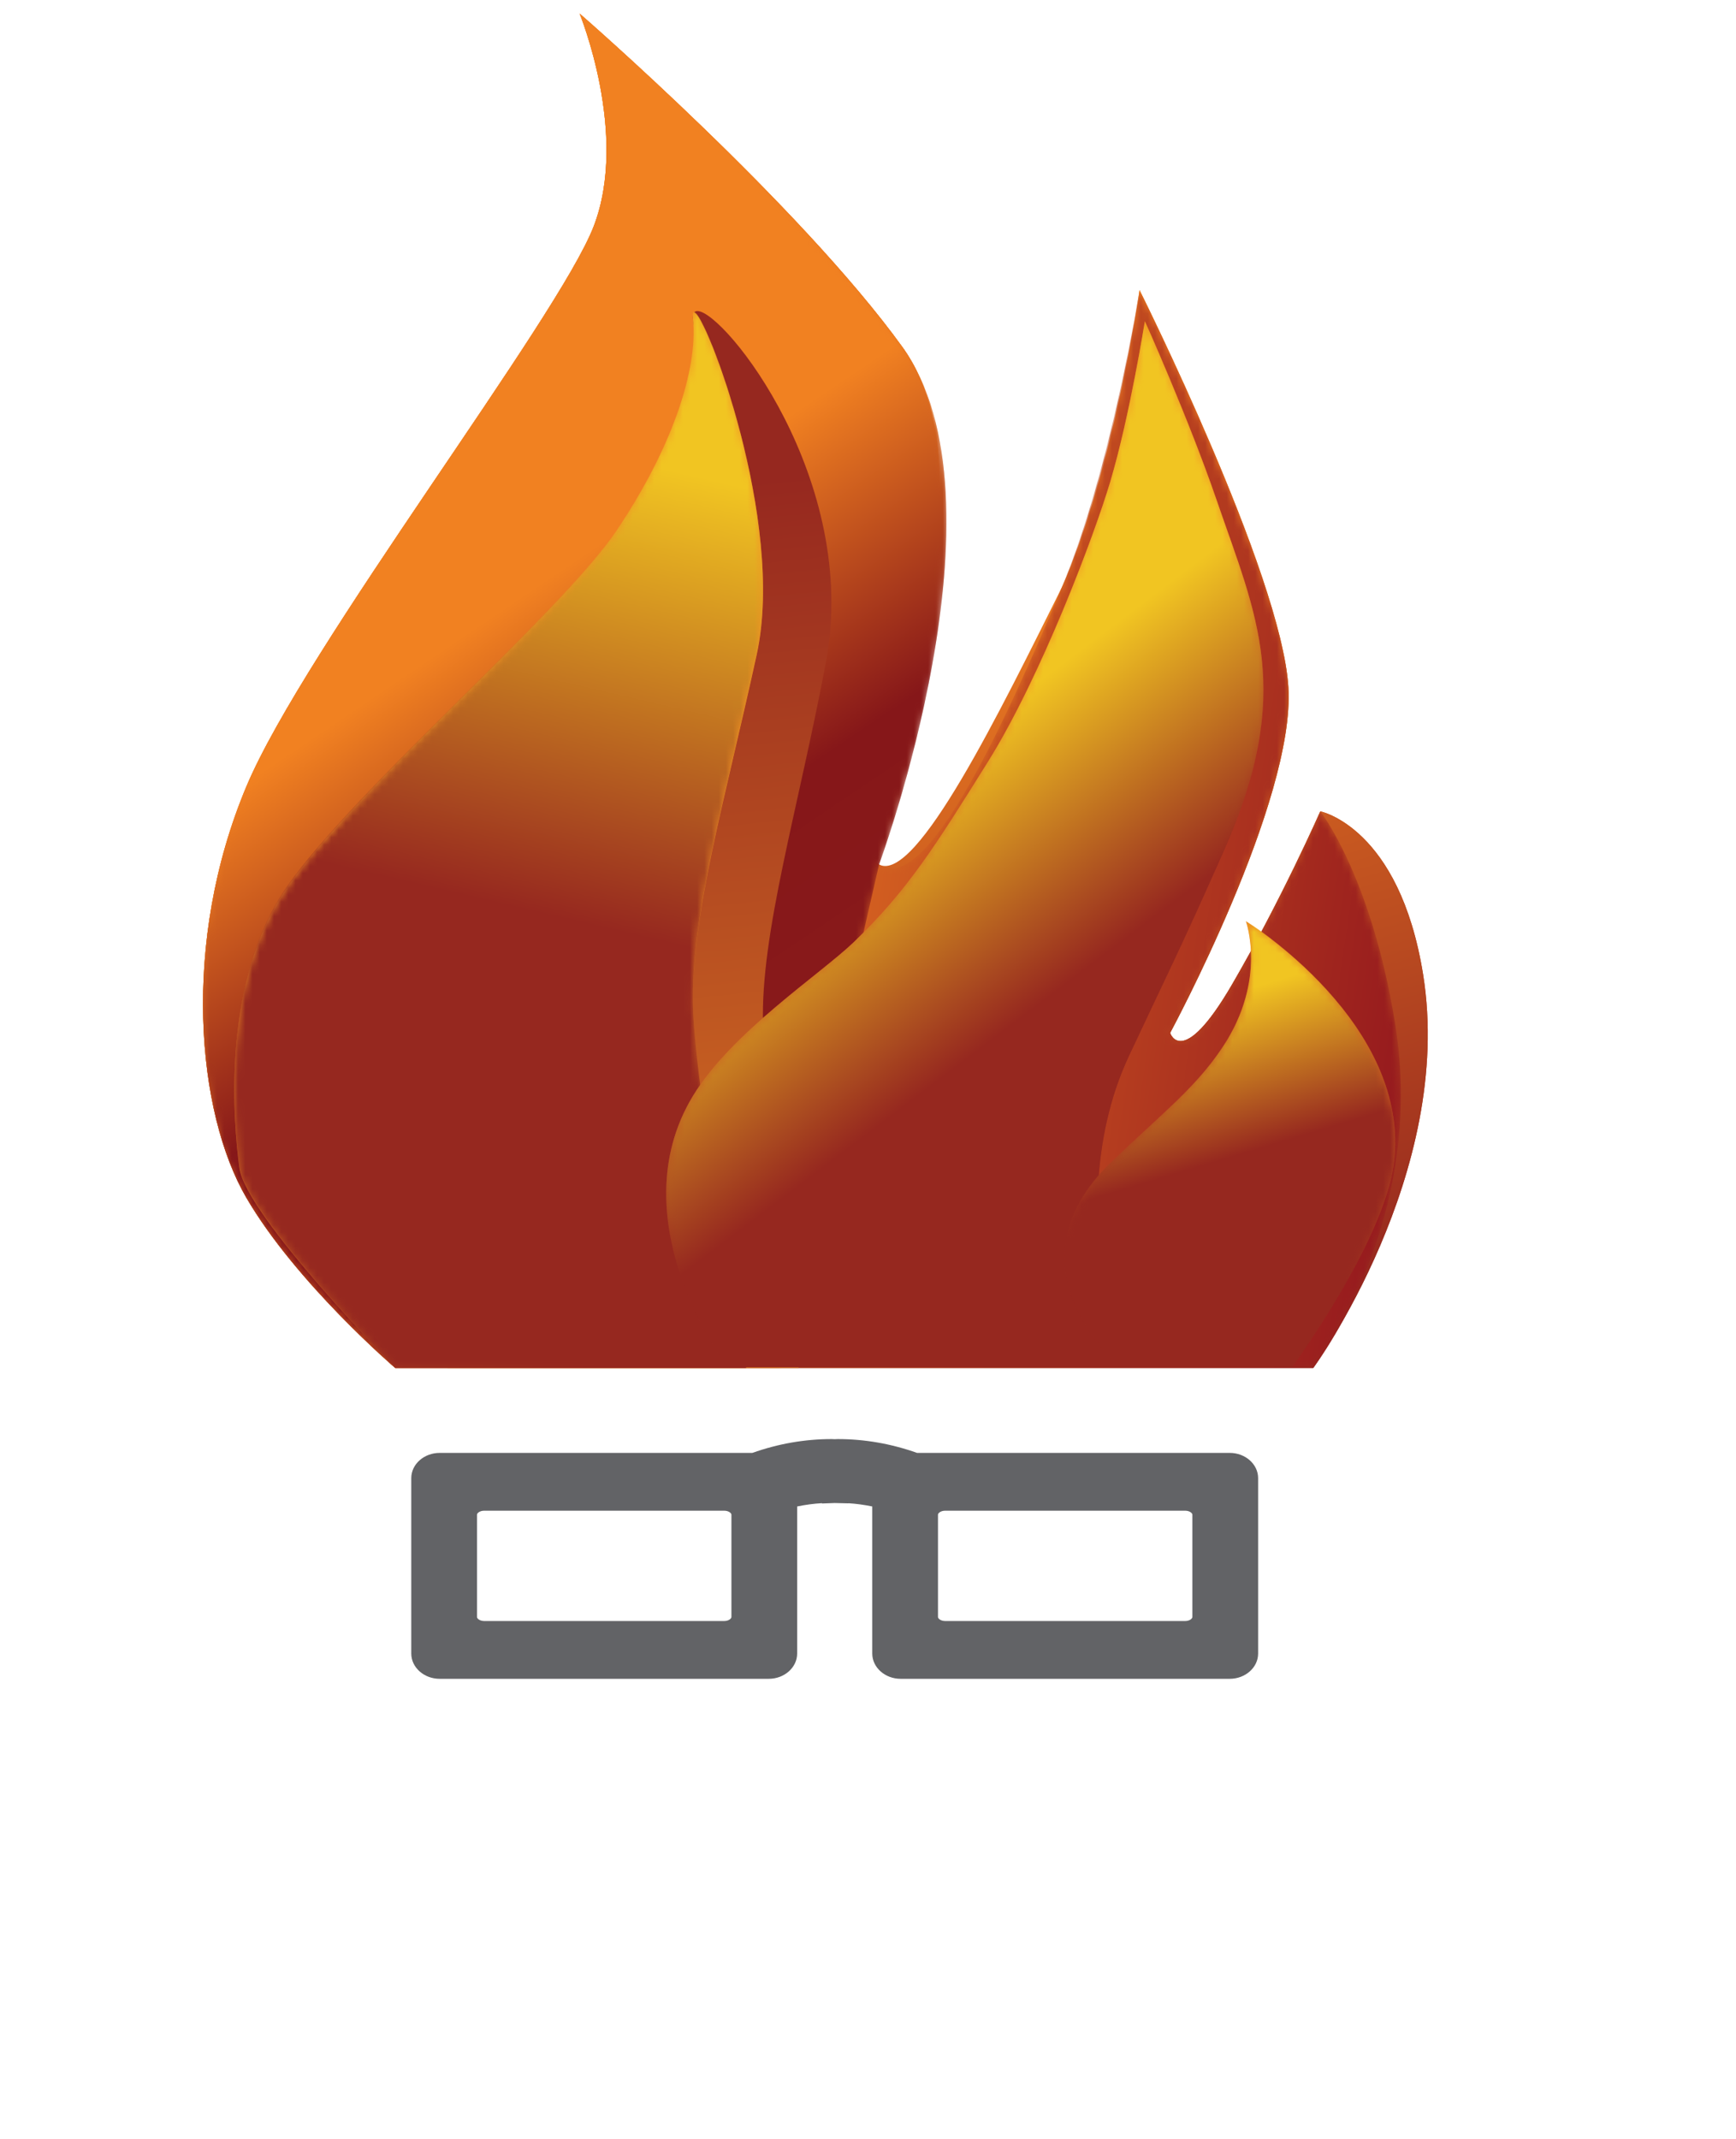 <?xml version="1.0" encoding="utf-8"?>
<!-- Generator: Adobe Illustrator 14.0.0, SVG Export Plug-In . SVG Version: 6.00 Build 43363)  -->
<!DOCTYPE svg PUBLIC "-//W3C//DTD SVG 1.1//EN" "http://www.w3.org/Graphics/SVG/1.1/DTD/svg11.dtd">
<svg version="1.1" id="Logo" xmlns="http://www.w3.org/2000/svg" xmlns:xlink="http://www.w3.org/1999/xlink" x="0px" y="0px"
	 width="242px" height="298px" viewBox="0 0 242 298" enable-background="new 0 0 242 298" xml:space="preserve">
<path fill="#626366" d="M171.422,202.446h-43.584c-3.608-1.281-7.327-1.927-11.052-1.927c-0.145,0-0.286,0.004-0.428,0.017
	c-0.142-0.013-0.285-0.017-0.427-0.017c-3.723,0-7.443,0.646-11.055,1.927H61.292c-2.184,0-3.961,1.576-3.961,3.52v24.439
	c0,1.939,1.777,3.52,3.961,3.52h45.87c2.184,0,3.962-1.58,3.962-3.52V209.91c1.157-0.238,2.315-0.394,3.461-0.458l0.002,0.044
	l1.771-0.065l1.91,0.045v-0.016c1.104,0.068,2.214,0.221,3.325,0.45v20.495c0,1.939,1.777,3.52,3.961,3.52h45.868
	c2.185,0,3.962-1.58,3.962-3.52v-24.439C175.384,204.022,173.606,202.446,171.422,202.446 M166.219,211.056v14.255
	c0,0.225-0.396,0.56-0.996,0.56h-33.47c-0.601,0-0.998-0.335-0.998-0.56v-14.255c0-0.221,0.397-0.555,0.998-0.555h33.47
	C165.823,210.501,166.219,210.835,166.219,211.056 M101.961,211.056v14.255c0,0.225-0.397,0.56-0.996,0.56H67.491
	c-0.599,0-0.998-0.335-0.998-0.56v-14.255c0-0.221,0.399-0.555,0.998-0.555h33.474C101.564,210.501,101.961,210.835,101.961,211.056
	"/>
<g>
	<defs>
		<path id="SVGID_1_" d="M82.766,31.526c-4.939,12.846-40.304,58.762-48.419,78.063c-9.139,21.742-6.915,45.455,0,57.309
			c6.916,11.859,20.751,23.718,20.751,23.718h127.967c0,0,19.763-27.17,15.316-54.84c-3.306-20.558-14.331-22.725-14.331-22.725
			s-5.433,12.353-12.349,24.207c-6.918,11.855-8.584,6.67-8.584,6.67s17.478-32.364,16.485-48.174
			c-0.985-15.81-20.75-55.334-20.75-55.334s-2.899,25.567-10.866,41.504c-8.4,16.798-20.259,41.255-25.447,38.536
			c-5.927-3.707,18.778-50.644,3.233-72.137C111.464,28.533,80.791,1.88,80.791,1.88S87.706,18.679,82.766,31.526"/>
	</defs>
	<clipPath id="SVGID_2_">
		<use xlink:href="#SVGID_1_"  overflow="visible"/>
	</clipPath>
	
		<linearGradient id="SVGID_3_" gradientUnits="userSpaceOnUse" x1="-485.496" y1="583.405" x2="-484.496" y2="583.405" gradientTransform="matrix(-43.275 -142.256 -142.256 43.275 62131.547 -94102.039)">
		<stop  offset="0" style="stop-color:#96281F"/>
		<stop  offset="0.117" style="stop-color:#96281F"/>
		<stop  offset="0.877" style="stop-color:#F18121"/>
		<stop  offset="1" style="stop-color:#F18121"/>
	</linearGradient>
	<polygon clip-path="url(#SVGID_2_)" fill="url(#SVGID_3_)" points="40.252,240.072 -27.343,17.866 187.783,-47.576 255.379,174.63 
			"/>
</g>
<g>
	<defs>
		<path id="SVGID_4_" d="M82.766,31.526c-4.939,12.846-40.304,58.762-48.419,78.063c-9.139,21.742-6.915,45.455,0,57.309
			c6.916,11.859,20.751,23.718,20.751,23.718h127.967c0,0,19.763-27.17,15.316-54.84c-3.306-20.558-14.331-22.725-14.331-22.725
			s-5.433,12.353-12.349,24.207c-6.918,11.855-8.584,6.67-8.584,6.67s17.478-32.364,16.485-48.174
			c-0.985-15.81-20.75-55.334-20.75-55.334s-3.627,25.225-10.866,41.504c-8.205,18.439-19.52,42.614-25.447,38.536
			c-5.927-3.707,18.778-50.644,3.233-72.137C111.464,28.533,80.791,1.88,80.791,1.88S87.706,18.679,82.766,31.526"/>
	</defs>
	<clipPath id="SVGID_5_">
		<use xlink:href="#SVGID_4_"  overflow="visible"/>
	</clipPath>
	
		<linearGradient id="SVGID_6_" gradientUnits="userSpaceOnUse" x1="-485.496" y1="583.405" x2="-484.496" y2="583.405" gradientTransform="matrix(-43.275 -142.256 -142.256 43.275 62131.547 -94102.039)">
		<stop  offset="0" style="stop-color:#96281F"/>
		<stop  offset="0.117" style="stop-color:#96281F"/>
		<stop  offset="0.877" style="stop-color:#F18121"/>
		<stop  offset="1" style="stop-color:#F18121"/>
	</linearGradient>
	<polygon clip-path="url(#SVGID_5_)" fill="url(#SVGID_6_)" points="40.252,240.072 -27.343,17.866 187.783,-47.576 255.379,174.63 
			"/>
</g>
<g>
	<defs>
		<path id="SVGID_7_" d="M82.766,31.526c-4.939,12.846-40.304,58.762-48.419,78.063c-9.139,21.742-6.915,45.455,0,57.309
			c6.916,11.859,20.751,23.718,20.751,23.718h127.967c0,0,15.872-20.256,11.427-47.924c-3.303-20.559-10.441-29.641-10.441-29.641
			s-5.433,12.353-12.349,24.207c-6.918,11.855-8.584,6.67-8.584,6.67s17.478-32.364,16.485-48.174
			c-0.985-15.81-20.75-55.334-20.75-55.334s-3.967,25.077-10.866,41.504c-7.475,17.786-18.777,43.169-25.447,38.536
			c-5.927-3.707,18.778-50.644,3.233-72.137C111.464,28.533,80.791,1.88,80.791,1.88S87.706,18.679,82.766,31.526"/>
	</defs>
	<clipPath id="SVGID_8_">
		<use xlink:href="#SVGID_7_"  overflow="visible"/>
	</clipPath>
	<defs>
		<filter id="Adobe_OpacityMaskFilter" filterUnits="userSpaceOnUse" x="-0.497" y="-21.781" width="225.138" height="236.057">
			<feColorMatrix  type="matrix" values="1 0 0 0 0  0 1 0 0 0  0 0 1 0 0  0 0 0 1 0"/>
		</filter>
	</defs>
	<mask maskUnits="userSpaceOnUse" x="-0.497" y="-21.781" width="225.138" height="236.057" id="SVGID_9_">
		<g filter="url(#Adobe_OpacityMaskFilter)">
			
				<linearGradient id="SVGID_10_" gradientUnits="userSpaceOnUse" x1="-485.496" y1="583.459" x2="-484.496" y2="583.459" gradientTransform="matrix(-153.293 -21.28 -21.28 153.293 -61787.586 -99660.391)">
				<stop  offset="0" style="stop-color:#FFFFFF"/>
				<stop  offset="0.117" style="stop-color:#FFFFFF"/>
				<stop  offset="0.877" style="stop-color:#3D3D3D"/>
				<stop  offset="1" style="stop-color:#3D3D3D"/>
			</linearGradient>
			<polygon clip-path="url(#SVGID_8_)" fill="url(#SVGID_10_)" points="195.652,214.276 -0.497,187.048 28.493,-21.781 
				224.642,5.448 			"/>
		</g>
	</mask>
	
		<linearGradient id="SVGID_11_" gradientUnits="userSpaceOnUse" x1="-485.496" y1="583.459" x2="-484.496" y2="583.459" gradientTransform="matrix(-153.293 -21.28 -21.28 153.293 -61787.586 -99660.391)">
		<stop  offset="0" style="stop-color:#971B1E"/>
		<stop  offset="0.117" style="stop-color:#971B1E"/>
		<stop  offset="0.877" style="stop-color:#F18121"/>
		<stop  offset="1" style="stop-color:#F18121"/>
	</linearGradient>
	<polygon clip-path="url(#SVGID_8_)" mask="url(#SVGID_9_)" fill="url(#SVGID_11_)" points="195.652,214.276 -0.497,187.048 
		28.493,-21.781 224.642,5.448 	"/>
</g>
<g>
	<defs>
		<path id="SVGID_12_" d="M82.766,31.526c-4.939,12.846-40.304,58.762-48.419,78.063c-9.139,21.742-6.915,45.455,0,57.309
			c6.916,11.859,20.751,23.718,20.751,23.718h53.856l10.872-58.298l2.714-11.858c0,0,18.778-50.644,3.233-72.137
			C111.464,28.533,80.791,1.88,80.791,1.88S87.706,18.679,82.766,31.526"/>
	</defs>
	<clipPath id="SVGID_13_">
		<use xlink:href="#SVGID_12_"  overflow="visible"/>
	</clipPath>
	<defs>
		<filter id="Adobe_OpacityMaskFilter_1_" filterUnits="userSpaceOnUse" x="-62.182" y="-51.882" width="290.889" height="296.26">
			<feColorMatrix  type="matrix" values="1 0 0 0 0  0 1 0 0 0  0 0 1 0 0  0 0 0 1 0"/>
		</filter>
	</defs>
	<mask maskUnits="userSpaceOnUse" x="-62.182" y="-51.882" width="290.889" height="296.26" id="SVGID_14_">
		<g filter="url(#Adobe_OpacityMaskFilter_1_)">
			
				<linearGradient id="SVGID_15_" gradientUnits="userSpaceOnUse" x1="-485.494" y1="583.427" x2="-484.494" y2="583.427" gradientTransform="matrix(-67.942 -101.057 -101.057 67.942 26103.576 -88536.461)">
				<stop  offset="0" style="stop-color:#454545"/>
				<stop  offset="0.48" style="stop-color:#FFFFFF"/>
				<stop  offset="0.822" style="stop-color:#454545"/>
				<stop  offset="1" style="stop-color:#454545"/>
			</linearGradient>
			<polygon clip-path="url(#SVGID_13_)" fill="url(#SVGID_15_)" points="61.353,244.378 -62.182,60.633 105.173,-51.882 
				228.707,131.863 			"/>
		</g>
	</mask>
	
		<linearGradient id="SVGID_16_" gradientUnits="userSpaceOnUse" x1="-485.494" y1="583.427" x2="-484.494" y2="583.427" gradientTransform="matrix(-67.942 -101.057 -101.057 67.942 26103.576 -88536.461)">
		<stop  offset="0" style="stop-color:#F18121"/>
		<stop  offset="0.48" style="stop-color:#96281F"/>
		<stop  offset="0.822" style="stop-color:#F18121"/>
		<stop  offset="1" style="stop-color:#F18121"/>
	</linearGradient>
	<polygon clip-path="url(#SVGID_13_)" mask="url(#SVGID_14_)" fill="url(#SVGID_16_)" points="61.353,244.378 -62.182,60.633 
		105.173,-51.882 228.707,131.863 	"/>
</g>
<g>
	<defs>
		<path id="SVGID_17_" d="M82.766,31.526c-4.939,12.846-40.304,58.762-48.419,78.063c-9.139,21.742-6.915,45.455,0,57.309
			c6.916,11.859,20.751,23.718,20.751,23.718h53.856l10.872-58.298l2.714-11.858c0,0,18.778-50.644,3.233-72.137
			C111.464,28.533,80.791,1.88,80.791,1.88S87.706,18.679,82.766,31.526"/>
	</defs>
	<clipPath id="SVGID_18_">
		<use xlink:href="#SVGID_17_"  overflow="visible"/>
	</clipPath>
	<defs>
		<filter id="Adobe_OpacityMaskFilter_2_" filterUnits="userSpaceOnUse" x="-62.182" y="-51.882" width="290.889" height="296.26">
			<feColorMatrix  type="matrix" values="1 0 0 0 0  0 1 0 0 0  0 0 1 0 0  0 0 0 1 0"/>
		</filter>
	</defs>
	<mask maskUnits="userSpaceOnUse" x="-62.182" y="-51.882" width="290.889" height="296.26" id="SVGID_19_">
		<g filter="url(#Adobe_OpacityMaskFilter_2_)">
			
				<linearGradient id="SVGID_20_" gradientUnits="userSpaceOnUse" x1="-485.494" y1="583.427" x2="-484.494" y2="583.427" gradientTransform="matrix(-67.942 -101.057 -101.057 67.942 26103.576 -88536.461)">
				<stop  offset="0" style="stop-color:#454545"/>
				<stop  offset="0.017" style="stop-color:#646464"/>
				<stop  offset="0.041" style="stop-color:#888888"/>
				<stop  offset="0.068" style="stop-color:#A8A8A8"/>
				<stop  offset="0.098" style="stop-color:#C4C4C4"/>
				<stop  offset="0.132" style="stop-color:#DADADA"/>
				<stop  offset="0.171" style="stop-color:#EBEBEB"/>
				<stop  offset="0.22" style="stop-color:#F6F6F6"/>
				<stop  offset="0.289" style="stop-color:#FDFDFD"/>
				<stop  offset="0.478" style="stop-color:#FFFFFF"/>
				<stop  offset="0.822" style="stop-color:#454545"/>
				<stop  offset="1" style="stop-color:#454545"/>
			</linearGradient>
			<polygon clip-path="url(#SVGID_18_)" fill="url(#SVGID_20_)" points="61.353,244.378 -62.182,60.633 105.173,-51.882 
				228.707,131.863 			"/>
		</g>
	</mask>
	
		<linearGradient id="SVGID_21_" gradientUnits="userSpaceOnUse" x1="-485.494" y1="583.427" x2="-484.494" y2="583.427" gradientTransform="matrix(-67.942 -101.057 -101.057 67.942 26103.576 -88536.461)">
		<stop  offset="0" style="stop-color:#F18121"/>
		<stop  offset="0.015" style="stop-color:#DC6F22"/>
		<stop  offset="0.049" style="stop-color:#BF5422"/>
		<stop  offset="0.088" style="stop-color:#A93E20"/>
		<stop  offset="0.133" style="stop-color:#992D1D"/>
		<stop  offset="0.189" style="stop-color:#8E201B"/>
		<stop  offset="0.267" style="stop-color:#88191A"/>
		<stop  offset="0.478" style="stop-color:#861719"/>
		<stop  offset="0.822" style="stop-color:#F18121"/>
		<stop  offset="1" style="stop-color:#F18121"/>
	</linearGradient>
	<polygon clip-path="url(#SVGID_18_)" mask="url(#SVGID_19_)" fill="url(#SVGID_21_)" points="61.353,244.378 -62.182,60.633 
		105.173,-51.882 228.707,131.863 	"/>
</g>
<g>
	<defs>
		<path id="SVGID_22_" d="M96.601,44.495c0.741,7.041,4.337,18.157-3.446,29.645c-7.78,11.486-38.537,37.796-46.689,50.765
			c-8.153,12.97-6.67,31.126-5.803,37.797c0.862,6.67,21.737,27.914,21.737,27.914h48.913c0,0-4.576-35.323-4.947-47.924
			c-0.372-12.598,4.904-29.895,8.764-50.395c4.775-25.356-14.157-48.958-17.909-48.956C96.751,43.341,96.519,43.711,96.601,44.495"
			/>
	</defs>
	<clipPath id="SVGID_23_">
		<use xlink:href="#SVGID_22_"  overflow="visible"/>
	</clipPath>
	
		<linearGradient id="SVGID_24_" gradientUnits="userSpaceOnUse" x1="-485.5" y1="583.506" x2="-484.5" y2="583.506" gradientTransform="matrix(23.078 212.678 212.678 -23.078 -112822.695 116767.844)">
		<stop  offset="0" style="stop-color:#96281F"/>
		<stop  offset="0.117" style="stop-color:#96281F"/>
		<stop  offset="0.877" style="stop-color:#F29224"/>
		<stop  offset="1" style="stop-color:#F29224"/>
	</linearGradient>
	<polygon clip-path="url(#SVGID_23_)" fill="url(#SVGID_24_)" points="118.956,34.588 135.7,188.902 39.263,199.367 22.518,45.053 	
		"/>
</g>
<g>
	<defs>
		<path id="SVGID_25_" d="M96.601,44.495c0.741,7.041-2.964,18.157-10.747,29.645c-7.782,11.486-38.537,37.796-46.689,50.765
			c-8.152,12.97-6.671,31.126-5.805,37.797c0.866,6.67,21.738,27.914,21.738,27.914h48.915c0,0-7.04-37.547-7.412-50.146
			c-0.372-12.597,4.446-28.906,8.895-49.284c4.034-18.491-7.182-47.654-8.745-47.65C96.591,43.536,96.532,43.842,96.601,44.495"/>
	</defs>
	<clipPath id="SVGID_26_">
		<use xlink:href="#SVGID_25_"  overflow="visible"/>
	</clipPath>
	
		<linearGradient id="SVGID_27_" gradientUnits="userSpaceOnUse" x1="-485.502" y1="583.497" x2="-484.502" y2="583.497" gradientTransform="matrix(-29.387 -96.603 -96.603 29.387 42195.348 -63849.254)">
		<stop  offset="0" style="stop-color:#96281F"/>
		<stop  offset="0.117" style="stop-color:#96281F"/>
		<stop  offset="0.877" style="stop-color:#F29224"/>
		<stop  offset="1" style="stop-color:#F29224"/>
	</linearGradient>
	<polygon clip-path="url(#SVGID_26_)" fill="url(#SVGID_27_)" points="37.664,212.478 -9.94,55.99 102.879,21.67 150.483,178.158 	
		"/>
</g>
<g>
	<defs>
		<path id="SVGID_28_" d="M96.601,44.396c0.741,7.042-2.964,18.158-10.747,29.645c-7.782,11.487-38.537,37.798-46.689,50.766
			c-8.152,12.97-6.671,31.127-5.805,37.797c0.864,6.67,21.738,27.918,21.738,27.918h48.915c0,0-7.04-37.551-7.412-50.15
			c-0.372-12.601,4.446-28.905,8.895-49.284c4.034-18.491-7.182-47.653-8.745-47.65C96.591,43.438,96.532,43.744,96.601,44.396"/>
	</defs>
	<clipPath id="SVGID_29_">
		<use xlink:href="#SVGID_28_"  overflow="visible"/>
	</clipPath>
	<defs>
		<filter id="Adobe_OpacityMaskFilter_3_" filterUnits="userSpaceOnUse" x="-1.305" y="26.183" width="143.154" height="181.59">
			<feColorMatrix  type="matrix" values="1 0 0 0 0  0 1 0 0 0  0 0 1 0 0  0 0 0 1 0"/>
		</filter>
	</defs>
	<mask maskUnits="userSpaceOnUse" x="-1.305" y="26.183" width="143.154" height="181.59" id="SVGID_30_">
		<g filter="url(#Adobe_OpacityMaskFilter_3_)">
			
				<linearGradient id="SVGID_31_" gradientUnits="userSpaceOnUse" x1="-485.498" y1="583.607" x2="-484.498" y2="583.607" gradientTransform="matrix(19.035 -82.225 -82.225 -19.035 57294.145 -28675.781)">
				<stop  offset="0" style="stop-color:#424242"/>
				<stop  offset="0.117" style="stop-color:#424242"/>
				<stop  offset="0.877" style="stop-color:#828282"/>
				<stop  offset="1" style="stop-color:#828282"/>
			</linearGradient>
			<polygon clip-path="url(#SVGID_29_)" fill="url(#SVGID_31_)" points="-1.305,183.041 35.007,26.183 141.849,50.917 
				105.536,207.773 			"/>
		</g>
	</mask>
	
		<linearGradient id="SVGID_32_" gradientUnits="userSpaceOnUse" x1="-485.498" y1="583.607" x2="-484.498" y2="583.607" gradientTransform="matrix(19.035 -82.225 -82.225 -19.035 57294.145 -28675.781)">
		<stop  offset="0" style="stop-color:#96281F"/>
		<stop  offset="0.117" style="stop-color:#96281F"/>
		<stop  offset="0.877" style="stop-color:#F1C522"/>
		<stop  offset="1" style="stop-color:#F1C522"/>
	</linearGradient>
	<polygon clip-path="url(#SVGID_29_)" mask="url(#SVGID_30_)" fill="url(#SVGID_32_)" points="-1.305,183.041 35.007,26.183 
		141.849,50.917 105.536,207.773 	"/>
</g>
<g>
	<defs>
		<path id="SVGID_33_" d="M154.778,67.102c-2.234,7.519-9.635,27.171-17.044,39.029c-7.412,11.859-11.214,17.946-18.774,25.2
			c-4.604,4.413-16.999,12.544-22.359,21.366c-10.622,17.496,4.817,37.826,4.817,37.826h56.326c0,0-2.225-6.328-3.672-12.254
			c-1.447-5.932-2.26-19.273,3.301-31.127c5.557-11.859,6.931-14.377,13.213-28.534c9.912-22.309,4.573-32.731-0.985-48.913
			c-3.884-11.312-10.005-24.951-10.005-24.951S157.497,57.958,154.778,67.102"/>
	</defs>
	<clipPath id="SVGID_34_">
		<use xlink:href="#SVGID_33_"  overflow="visible"/>
	</clipPath>
	
		<linearGradient id="SVGID_35_" gradientUnits="userSpaceOnUse" x1="-485.492" y1="583.447" x2="-484.492" y2="583.447" gradientTransform="matrix(-28.388 -37.673 -37.673 28.388 8349.135 -34710.996)">
		<stop  offset="0" style="stop-color:#96281F"/>
		<stop  offset="0.117" style="stop-color:#96281F"/>
		<stop  offset="0.877" style="stop-color:#F29224"/>
		<stop  offset="1" style="stop-color:#F29224"/>
	</linearGradient>
	<polygon clip-path="url(#SVGID_34_)" fill="url(#SVGID_35_)" points="120.212,235.951 15.913,97.542 146.265,-0.686 
		250.563,137.724 	"/>
</g>
<g>
	<defs>
		<path id="SVGID_36_" d="M154.778,67.102c-2.234,7.519-9.635,27.171-17.044,39.029c-7.412,11.859-11.214,17.946-18.774,25.2
			c-4.604,4.413-16.999,12.544-22.359,21.366c-10.622,17.496,4.817,37.826,4.817,37.826h56.326c0,0-2.225-6.328-3.672-12.254
			c-1.447-5.932-2.26-19.273,3.301-31.127c5.557-11.859,6.931-14.377,13.213-28.534c9.912-22.309,4.573-32.731-0.985-48.913
			c-3.884-11.312-10.005-24.951-10.005-24.951S157.497,57.958,154.778,67.102"/>
	</defs>
	<clipPath id="SVGID_37_">
		<use xlink:href="#SVGID_36_"  overflow="visible"/>
	</clipPath>
	<defs>
		<filter id="Adobe_OpacityMaskFilter_4_" filterUnits="userSpaceOnUse" x="15.913" y="-0.686" width="234.65" height="236.637">
			<feColorMatrix  type="matrix" values="1 0 0 0 0  0 1 0 0 0  0 0 1 0 0  0 0 0 1 0"/>
		</filter>
	</defs>
	<mask maskUnits="userSpaceOnUse" x="15.913" y="-0.686" width="234.65" height="236.637" id="SVGID_38_">
		<g filter="url(#Adobe_OpacityMaskFilter_4_)">
			
				<linearGradient id="SVGID_39_" gradientUnits="userSpaceOnUse" x1="-485.492" y1="583.447" x2="-484.492" y2="583.447" gradientTransform="matrix(-28.388 -37.673 -37.673 28.388 8349.135 -34710.996)">
				<stop  offset="0" style="stop-color:#424242"/>
				<stop  offset="0.117" style="stop-color:#424242"/>
				<stop  offset="0.877" style="stop-color:#404040"/>
				<stop  offset="1" style="stop-color:#404040"/>
			</linearGradient>
			<polygon clip-path="url(#SVGID_37_)" fill="url(#SVGID_39_)" points="120.212,235.951 15.913,97.542 146.265,-0.686 
				250.563,137.724 			"/>
		</g>
	</mask>
	
		<linearGradient id="SVGID_40_" gradientUnits="userSpaceOnUse" x1="-485.492" y1="583.447" x2="-484.492" y2="583.447" gradientTransform="matrix(-28.388 -37.673 -37.673 28.388 8349.135 -34710.996)">
		<stop  offset="0" style="stop-color:#96281F"/>
		<stop  offset="0.117" style="stop-color:#96281F"/>
		<stop  offset="0.877" style="stop-color:#F1C522"/>
		<stop  offset="1" style="stop-color:#F1C522"/>
	</linearGradient>
	<polygon clip-path="url(#SVGID_37_)" mask="url(#SVGID_38_)" fill="url(#SVGID_40_)" points="120.212,235.951 15.913,97.542 
		146.265,-0.686 250.563,137.724 	"/>
</g>
<g>
	<defs>
		<path id="SVGID_41_" d="M170.456,145.904c-3.83,5.769-8.32,9.119-15.553,16.059c-15.305,14.664,1.236,28.56,1.236,28.56h23.96
			c0,0,12.726-17.362,14.188-28.314c2.613-19.516-20.611-33.845-20.611-33.845S176.678,136.544,170.456,145.904"/>
	</defs>
	<clipPath id="SVGID_42_">
		<use xlink:href="#SVGID_41_"  overflow="visible"/>
	</clipPath>
	
		<linearGradient id="SVGID_43_" gradientUnits="userSpaceOnUse" x1="-485.499" y1="583.558" x2="-484.499" y2="583.558" gradientTransform="matrix(9.544 -66.081 -66.081 -9.544 43360.73 -26329.525)">
		<stop  offset="0" style="stop-color:#96281F"/>
		<stop  offset="0.117" style="stop-color:#96281F"/>
		<stop  offset="0.877" style="stop-color:#F18121"/>
		<stop  offset="1" style="stop-color:#F18121"/>
	</linearGradient>
	<polygon clip-path="url(#SVGID_42_)" fill="url(#SVGID_43_)" points="130.805,189.252 140.77,120.256 205.695,129.633 
		195.73,198.629 	"/>
</g>
<g>
	<defs>
		<path id="SVGID_44_" d="M170.456,145.855c-3.83,5.768-8.32,9.12-15.553,16.06c-15.305,14.667,1.236,28.559,1.236,28.559h23.96
			c0,0,12.726-17.362,14.188-28.311c2.613-19.521-20.611-33.845-20.611-33.845S176.678,136.494,170.456,145.855"/>
	</defs>
	<clipPath id="SVGID_45_">
		<use xlink:href="#SVGID_44_"  overflow="visible"/>
	</clipPath>
	<defs>
		<filter id="Adobe_OpacityMaskFilter_5_" filterUnits="userSpaceOnUse" x="122.292" y="112.363" width="91.915" height="94.065">
			<feColorMatrix  type="matrix" values="1 0 0 0 0  0 1 0 0 0  0 0 1 0 0  0 0 0 1 0"/>
		</filter>
	</defs>
	<mask maskUnits="userSpaceOnUse" x="122.292" y="112.363" width="91.915" height="94.065" id="SVGID_46_">
		<g filter="url(#Adobe_OpacityMaskFilter_5_)">
			
				<linearGradient id="SVGID_47_" gradientUnits="userSpaceOnUse" x1="-485.494" y1="583.527" x2="-484.494" y2="583.527" gradientTransform="matrix(-10.658 -35.037 -35.037 10.658 15440.827 -23063.125)">
				<stop  offset="0" style="stop-color:#080808"/>
				<stop  offset="0.117" style="stop-color:#080808"/>
				<stop  offset="0.712" style="stop-color:#636363"/>
				<stop  offset="1" style="stop-color:#636363"/>
			</linearGradient>
			<polygon clip-path="url(#SVGID_45_)" fill="url(#SVGID_47_)" points="144.452,206.429 122.292,133.583 192.048,112.363 
				214.207,185.209 			"/>
		</g>
	</mask>
	
		<linearGradient id="SVGID_48_" gradientUnits="userSpaceOnUse" x1="-485.494" y1="583.527" x2="-484.494" y2="583.527" gradientTransform="matrix(-10.658 -35.037 -35.037 10.658 15440.827 -23063.125)">
		<stop  offset="0" style="stop-color:#96281F"/>
		<stop  offset="0.117" style="stop-color:#96281F"/>
		<stop  offset="0.712" style="stop-color:#F1C522"/>
		<stop  offset="1" style="stop-color:#F1C522"/>
	</linearGradient>
	<polygon clip-path="url(#SVGID_45_)" mask="url(#SVGID_46_)" fill="url(#SVGID_48_)" points="144.452,206.429 122.292,133.583 
		192.048,112.363 214.207,185.209 	"/>
</g>
</svg>
